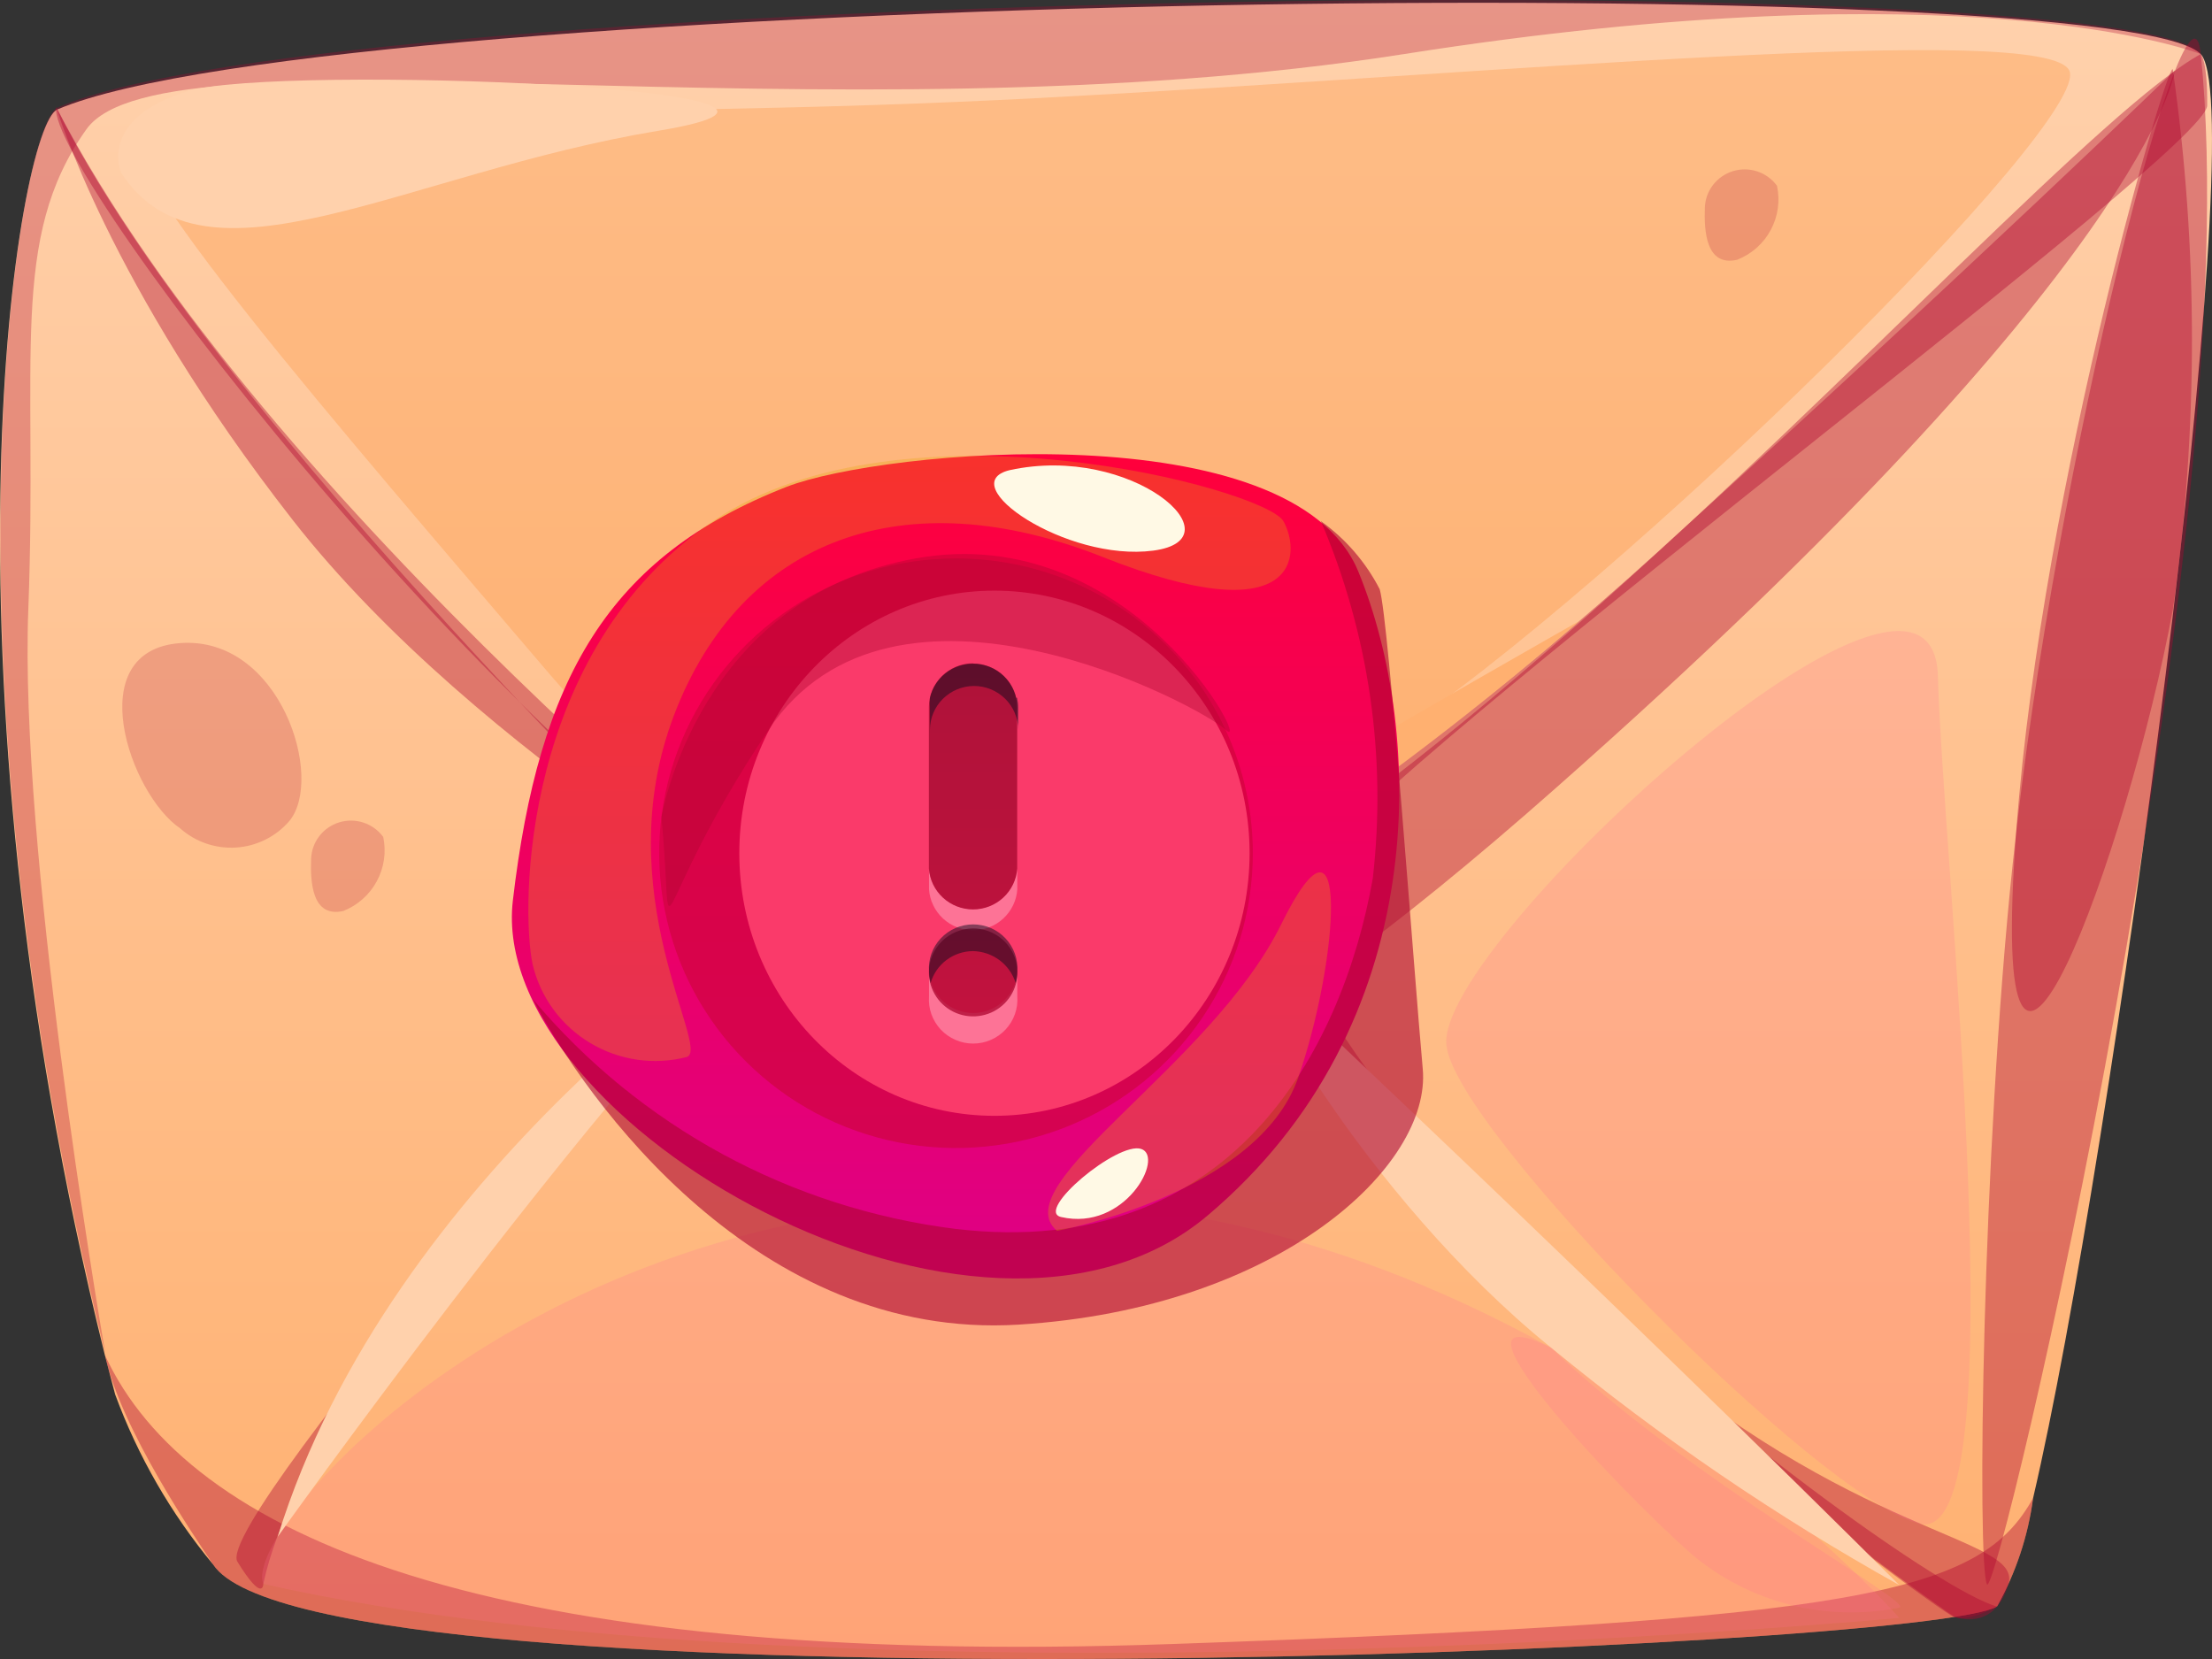 <svg width="80" height="60" viewBox="0 0 80 60" fill="none" xmlns="http://www.w3.org/2000/svg">
<rect x="0" y="0" width="80" height="60" fill="#333333" stroke="none"/>
<path d="M73.53 54.179C73.348 55.55 72.908 56.875 72.234 58.085C70.13 59.673 11.324 62.077 7.708 56.582C6.185 54.745 4.986 52.665 4.164 50.43C4.034 49.929 3.905 49.457 3.79 48.999C-2.549 23.474 0.663 4.559 2.075 3.958C12.16 -0.334 77.391 -1.136 79.638 2.012C81.381 4.616 76.411 41.845 73.53 54.179Z" fill="url(#paint0_linear_733_38335)"/>
<g style="mix-blend-mode:multiply" opacity="0.4">
<path d="M79.595 1.955C79.192 -2.08 74.322 16.635 72.795 31.215C71.686 41.774 71.499 56.511 71.859 57.298C72.219 58.085 81.367 19.253 79.595 1.955Z" fill="#AE042F"/>
</g>
<g style="mix-blend-mode:multiply" opacity="0.4">
<path d="M73.53 54.179C73.348 55.55 72.908 56.875 72.234 58.085C70.13 59.673 11.324 62.077 7.708 56.582C7.117 55.695 4.366 51.689 3.804 49.028C6.772 55.438 17.404 60.331 42.398 59.458C67.393 58.586 71.614 57.641 73.53 54.179Z" fill="#AE042F"/>
</g>
<g style="mix-blend-mode:multiply" opacity="0.4">
<path d="M2.032 3.872C1.629 6.133 19.492 29.426 31.493 35.264C43.493 41.101 72.795 5.675 79.595 1.955C79.595 1.955 79.84 2.184 79.826 3.815C79.811 5.446 52.454 25.634 47.484 31.215C42.514 36.795 68.214 56.897 72.205 58.099C72.205 58.099 71.254 58.672 70.678 58.486C70.102 58.3 49.832 43.448 44.545 33.146C44.545 33.146 38.912 38.039 35.57 38.211C32.227 38.383 28.525 33.919 27.704 33.575C27.704 33.575 11.411 48.413 9.523 57.284C9.523 57.284 9.523 57.999 8.587 56.482C7.65 54.966 26.407 33.704 26.407 33.346C26.407 32.989 7.679 15.247 2.032 3.872Z" fill="#AE042F"/>
</g>
<g style="mix-blend-mode:multiply" opacity="0.4">
<path d="M29.562 34.205C29.562 34.205 33.884 40.085 35.944 40.085C39.719 40.085 44.214 39.155 56.257 28.51C77.866 9.424 78.659 2.542 78.659 2.542C78.659 2.542 71.456 9.538 59.931 19.983C48.406 30.428 39.546 34.892 37.082 35.722C34.619 36.551 29.562 34.205 29.562 34.205Z" fill="#AE042F"/>
</g>
<g style="mix-blend-mode:multiply" opacity="0.3">
<path d="M79.595 1.955C79.264 1.84 71.067 -1.236 50.783 1.955C30.009 5.217 5.951 0.724 3.127 4.673C0.303 8.622 1.369 13.015 1.024 22.043C0.692 30.628 3.545 47.397 3.804 48.928C-2.535 23.402 0.678 4.487 2.09 3.886C12.131 -0.492 77.348 -1.221 79.595 1.955Z" fill="#AE042F"/>
</g>
<g style="mix-blend-mode:screen" opacity="0.3">
<path d="M5.086 4.816C3.645 5.546 12.131 15.304 19.91 24.418C27.689 33.532 41.217 32.717 50.019 26.879C58.821 21.042 75.662 4.359 74.841 2.556C74.02 0.753 53.894 2.685 37.615 3.543C21.336 4.402 7.42 3.658 5.086 4.816Z" fill="#FB8C32"/>
</g>
<g style="mix-blend-mode:multiply" opacity="0.2">
<path d="M9.523 57.283C8.717 55.352 19.161 43.062 37.457 43.419C55.753 43.777 68.69 58.514 68.69 58.514C68.69 58.514 30.657 62.048 9.523 57.283Z" fill="#FF6F93"/>
</g>
<g style="mix-blend-mode:multiply" opacity="0.4">
<path d="M58.519 48.155C60.859 50.626 63.367 52.934 66.024 55.066C69.41 57.613 70.678 58.471 70.678 58.471C70.678 58.471 72.118 59.058 72.637 57.298C73.156 55.538 67.004 55.681 58.519 48.155Z" fill="#AE042F"/>
</g>
<path d="M45.726 35.163C44.559 34.52 49.256 43.205 56.099 48.742C60.027 51.973 64.241 54.846 68.69 57.327C68.69 57.327 59.542 48.155 45.726 35.163Z" fill="#FFD1AC"/>
<path d="M10.042 55.581C10.042 55.581 20.818 40.472 27.704 33.575C27.704 33.575 14.148 42.303 10.042 55.581Z" fill="#FFD1AC"/>
<g style="mix-blend-mode:multiply" opacity="0.4">
<path d="M72.925 29.998C71.787 45.05 76.988 30.7 78.587 22.029C79.504 15.565 79.504 9.005 78.587 2.542C78.572 1.612 73.876 17.322 72.925 29.998Z" fill="#AE042F"/>
</g>
<g style="mix-blend-mode:multiply" opacity="0.2">
<path d="M11.252 31.072C11.26 30.772 11.362 30.483 11.544 30.245C11.726 30.006 11.979 29.83 12.266 29.742C12.554 29.653 12.863 29.657 13.149 29.752C13.434 29.846 13.683 30.028 13.86 30.27C13.974 30.813 13.893 31.379 13.629 31.868C13.366 32.358 12.937 32.739 12.419 32.946C11.281 33.203 11.223 31.901 11.252 31.072Z" fill="#AE042F"/>
</g>
<g style="mix-blend-mode:multiply" opacity="0.2">
<path d="M61.659 7.506C61.67 7.208 61.774 6.921 61.957 6.685C62.14 6.449 62.393 6.275 62.68 6.188C62.967 6.102 63.275 6.106 63.559 6.201C63.844 6.297 64.091 6.478 64.267 6.719C64.385 7.263 64.304 7.83 64.04 8.32C63.777 8.81 63.346 9.191 62.826 9.395C61.688 9.653 61.63 8.336 61.659 7.506Z" fill="#AE042F"/>
</g>
<g style="mix-blend-mode:multiply" opacity="0.2">
<path d="M10.46 29.698C11.756 28.153 10.128 22.988 6.512 23.259C2.896 23.531 4.697 28.725 6.512 29.955C6.787 30.2 7.107 30.387 7.456 30.507C7.804 30.626 8.173 30.676 8.541 30.652C8.908 30.628 9.268 30.531 9.597 30.367C9.927 30.203 10.22 29.976 10.46 29.698V29.698Z" fill="#AE042F"/>
</g>
<path d="M35.627 35.836C33.87 35.607 57.121 22.458 57.121 22.458C57.121 22.458 43.767 34.305 35.627 35.836Z" fill="#FFB070"/>
<g style="mix-blend-mode:multiply" opacity="0.4">
<path d="M2.032 3.872C2.032 3.872 3.89 10.239 10.589 18.81C17.288 27.38 29.562 34.205 29.562 34.205C29.562 34.205 9.509 18.309 2.032 3.872Z" fill="#AE042F"/>
</g>
<g style="mix-blend-mode:multiply" opacity="0.2">
<path d="M52.31 37.796C52.612 40.858 65.823 54.222 69.424 55.109C73.026 55.996 70.274 31.243 70.087 24.447C69.9 17.651 51.921 34.148 52.31 37.796Z" fill="#FF6F93"/>
</g>
<g style="mix-blend-mode:multiply" opacity="0.2">
<path d="M56.099 48.742C51.777 46.639 58.202 53.578 61.198 56.225C62.221 57.084 63.426 57.702 64.723 58.034C66.02 58.366 67.376 58.403 68.69 58.142C69.295 57.97 60.853 53.378 56.099 48.742Z" fill="#FF6F93"/>
</g>
<path d="M4.38 6.247C7.377 10.869 14.652 6.247 23.8 4.731C32.948 3.214 10.056 2.298 6.786 3.3C3.516 4.301 4.38 6.247 4.38 6.247Z" fill="#FFD1AC"/>
<path d="M28.462 17.602C21.981 20.13 19.486 24.554 18.548 32.571C17.61 40.588 35.48 50.867 43.669 43.965C51.858 37.062 51.507 26.484 49.129 20.679C46.75 14.874 31.895 16.271 28.462 17.602Z" fill="url(#paint1_linear_733_38335)"/>
<g style="mix-blend-mode:multiply" opacity="0.6">
<path d="M45.31 30.858C45.31 32.967 44.681 35.028 43.501 36.781C42.321 38.535 40.645 39.901 38.683 40.708C36.722 41.515 34.563 41.726 32.481 41.315C30.398 40.904 28.486 39.888 26.984 38.397C25.483 36.906 24.461 35.006 24.047 32.938C23.632 30.87 23.845 28.726 24.657 26.778C25.47 24.83 26.846 23.165 28.611 21.993C30.377 20.822 32.452 20.196 34.575 20.196C37.422 20.196 40.153 21.32 42.166 23.319C44.179 25.319 45.31 28.03 45.31 30.858V30.858Z" fill="#CB0537"/>
</g>
<path d="M35.965 40.355C41.062 40.355 45.193 36.103 45.193 30.858C45.193 25.613 41.062 21.361 35.965 21.361C30.869 21.361 26.738 25.613 26.738 30.858C26.738 36.103 30.869 40.355 35.965 40.355Z" fill="#FA3A6A"/>
<g style="mix-blend-mode:multiply" opacity="0.6">
<path d="M19.268 36.131C23.123 40.731 28.595 43.705 34.575 44.447C44.523 45.611 48.542 37.994 49.648 31.773C50.156 27.376 49.51 22.924 47.772 18.849C48.668 19.49 49.397 20.334 49.899 21.311C50.234 22.442 51.138 35.166 51.456 38.659C51.775 42.152 46.282 47.325 36.836 47.907C27.391 48.489 21.177 39.79 19.268 36.131Z" fill="#AE042F"/>
</g>
<g style="mix-blend-mode:multiply" opacity="0.4">
<path d="M23.924 29.544C24.443 35.066 23.271 33.153 27.793 26.401C32.314 19.648 43.351 25.486 44.339 26.401C45.327 27.315 40.989 18.783 33.118 20.196C25.247 21.61 23.924 29.544 23.924 29.544Z" fill="#AE042F"/>
</g>
<g style="mix-blend-mode:screen" opacity="0.3">
<path d="M19.268 34.9C19.409 35.485 19.666 36.036 20.024 36.522C20.382 37.007 20.834 37.416 21.353 37.726C21.872 38.036 22.449 38.24 23.048 38.326C23.648 38.412 24.259 38.378 24.845 38.226C25.716 37.91 21.931 32.288 24.376 25.868C26.821 19.448 32.75 17.319 39.884 20.146C47.018 22.974 47.069 20.013 46.416 18.849C45.762 17.685 32.7 14.175 25.783 18.849C18.866 23.523 18.816 32.837 19.268 34.9Z" fill="#E6A409"/>
</g>
<g style="mix-blend-mode:screen" opacity="0.3">
<path d="M38.226 44.514C36.267 42.85 43.82 38.542 46.332 33.436C48.844 28.33 48.425 34.75 46.951 38.975C45.478 43.2 38.226 44.514 38.226 44.514Z" fill="#E6A409"/>
</g>
<path d="M36.518 17.003C34.441 17.502 38.561 20.329 41.709 19.914C44.858 19.498 40.939 16.038 36.518 17.003Z" fill="#FFF9E5"/>
<path d="M38.377 44.015C37.406 43.798 40.42 41.27 41.274 41.553C42.128 41.836 40.688 44.547 38.377 44.015Z" fill="#FFF9E5"/>
<g style="mix-blend-mode:screen" opacity="0.5">
<path fill-rule="evenodd" clip-rule="evenodd" d="M36.792 31.407V32.169C36.763 32.57 36.582 32.945 36.286 33.219C35.99 33.493 35.6 33.645 35.195 33.645C34.791 33.645 34.401 33.493 34.105 33.219C33.809 32.945 33.628 32.57 33.599 32.169V31.407C33.628 31.808 33.809 32.183 34.105 32.457C34.401 32.73 34.791 32.883 35.195 32.883C35.6 32.883 35.99 32.73 36.286 32.457C36.582 32.183 36.763 31.808 36.792 31.407V31.407ZM36.792 35.16V36.038C36.808 36.255 36.779 36.474 36.705 36.68C36.632 36.886 36.517 37.075 36.367 37.235C36.218 37.395 36.036 37.522 35.835 37.609C35.633 37.697 35.415 37.742 35.195 37.742C34.975 37.742 34.758 37.697 34.556 37.609C34.355 37.522 34.173 37.395 34.023 37.235C33.874 37.075 33.759 36.886 33.685 36.68C33.612 36.474 33.583 36.255 33.599 36.038V35.16C33.628 35.562 33.809 35.937 34.105 36.21C34.401 36.484 34.791 36.636 35.195 36.636C35.6 36.636 35.99 36.484 36.286 36.21C36.582 35.937 36.763 35.562 36.792 35.16V35.16Z" fill="#FFACC1"/>
</g>
<path style="mix-blend-mode:multiply" opacity="0.75" fill-rule="evenodd" clip-rule="evenodd" d="M35.187 33.579C35.504 33.577 35.815 33.669 36.079 33.843C36.343 34.016 36.55 34.264 36.672 34.554C36.795 34.845 36.828 35.165 36.767 35.474C36.706 35.783 36.554 36.067 36.331 36.29C36.107 36.513 35.822 36.666 35.511 36.727C35.2 36.79 34.878 36.759 34.585 36.639C34.292 36.518 34.041 36.315 33.865 36.053C33.689 35.791 33.594 35.483 33.594 35.169C33.594 34.748 33.762 34.345 34.06 34.047C34.359 33.749 34.764 33.581 35.187 33.579V33.579ZM35.187 23.997C35.61 23.997 36.016 24.164 36.316 24.46C36.616 24.757 36.786 25.159 36.788 25.579V31.415C36.759 31.816 36.578 32.191 36.282 32.465C35.986 32.739 35.596 32.891 35.191 32.891C34.787 32.891 34.397 32.739 34.101 32.465C33.804 32.191 33.624 31.816 33.594 31.415V25.571C33.597 25.152 33.765 24.751 34.063 24.455C34.362 24.159 34.766 23.991 35.187 23.989V23.997Z" fill="url(#paint2_linear_733_38335)"/>
<g style="mix-blend-mode:multiply" opacity="0.5">
<path fill-rule="evenodd" clip-rule="evenodd" d="M36.751 25.235C36.669 24.885 36.471 24.573 36.188 24.349C35.904 24.126 35.553 24.004 35.191 24.004C34.83 24.004 34.478 24.126 34.195 24.349C33.912 24.573 33.713 24.885 33.632 25.235C33.623 25.347 33.623 25.459 33.632 25.571V26.391C33.634 25.972 33.802 25.571 34.1 25.275C34.399 24.979 34.803 24.811 35.224 24.809C35.648 24.809 36.053 24.976 36.353 25.272C36.654 25.568 36.823 25.971 36.825 26.391V25.571C36.824 25.458 36.81 25.345 36.784 25.235H36.751ZM35.191 34.398C35.538 34.406 35.874 34.521 36.151 34.728C36.428 34.936 36.632 35.225 36.734 35.554C36.771 35.418 36.791 35.277 36.792 35.136C36.808 34.918 36.779 34.699 36.705 34.493C36.632 34.287 36.517 34.099 36.367 33.939C36.218 33.779 36.036 33.651 35.835 33.564C35.633 33.477 35.415 33.432 35.195 33.432C34.975 33.432 34.758 33.477 34.556 33.564C34.355 33.651 34.173 33.779 34.023 33.939C33.874 34.099 33.759 34.287 33.685 34.493C33.612 34.699 33.583 34.918 33.599 35.136C33.6 35.277 33.62 35.418 33.656 35.554C33.751 35.222 33.952 34.93 34.229 34.721C34.506 34.513 34.844 34.4 35.191 34.398V34.398Z" fill="#0E091E"/>
</g>
<defs>
<linearGradient id="paint0_linear_733_38335" x1="39.964" y1="60.002" x2="39.964" y2="-0.005" gradientUnits="userSpaceOnUse">
<stop stop-color="#FFB070"/>
<stop offset="1" stop-color="#FFD1AC"/>
</linearGradient>
<linearGradient id="paint1_linear_733_38335" x1="34.575" y1="46.177" x2="34.575" y2="16.437" gradientUnits="userSpaceOnUse">
<stop stop-color="#DE0086"/>
<stop offset="1" stop-color="#FF003B"/>
</linearGradient>
<linearGradient id="paint2_linear_733_38335" x1="35.187" y1="36.742" x2="35.187" y2="23.989" gradientUnits="userSpaceOnUse">
<stop stop-color="#AE042F"/>
<stop offset="1" stop-color="#950428"/>
</linearGradient>
</defs>
</svg>
